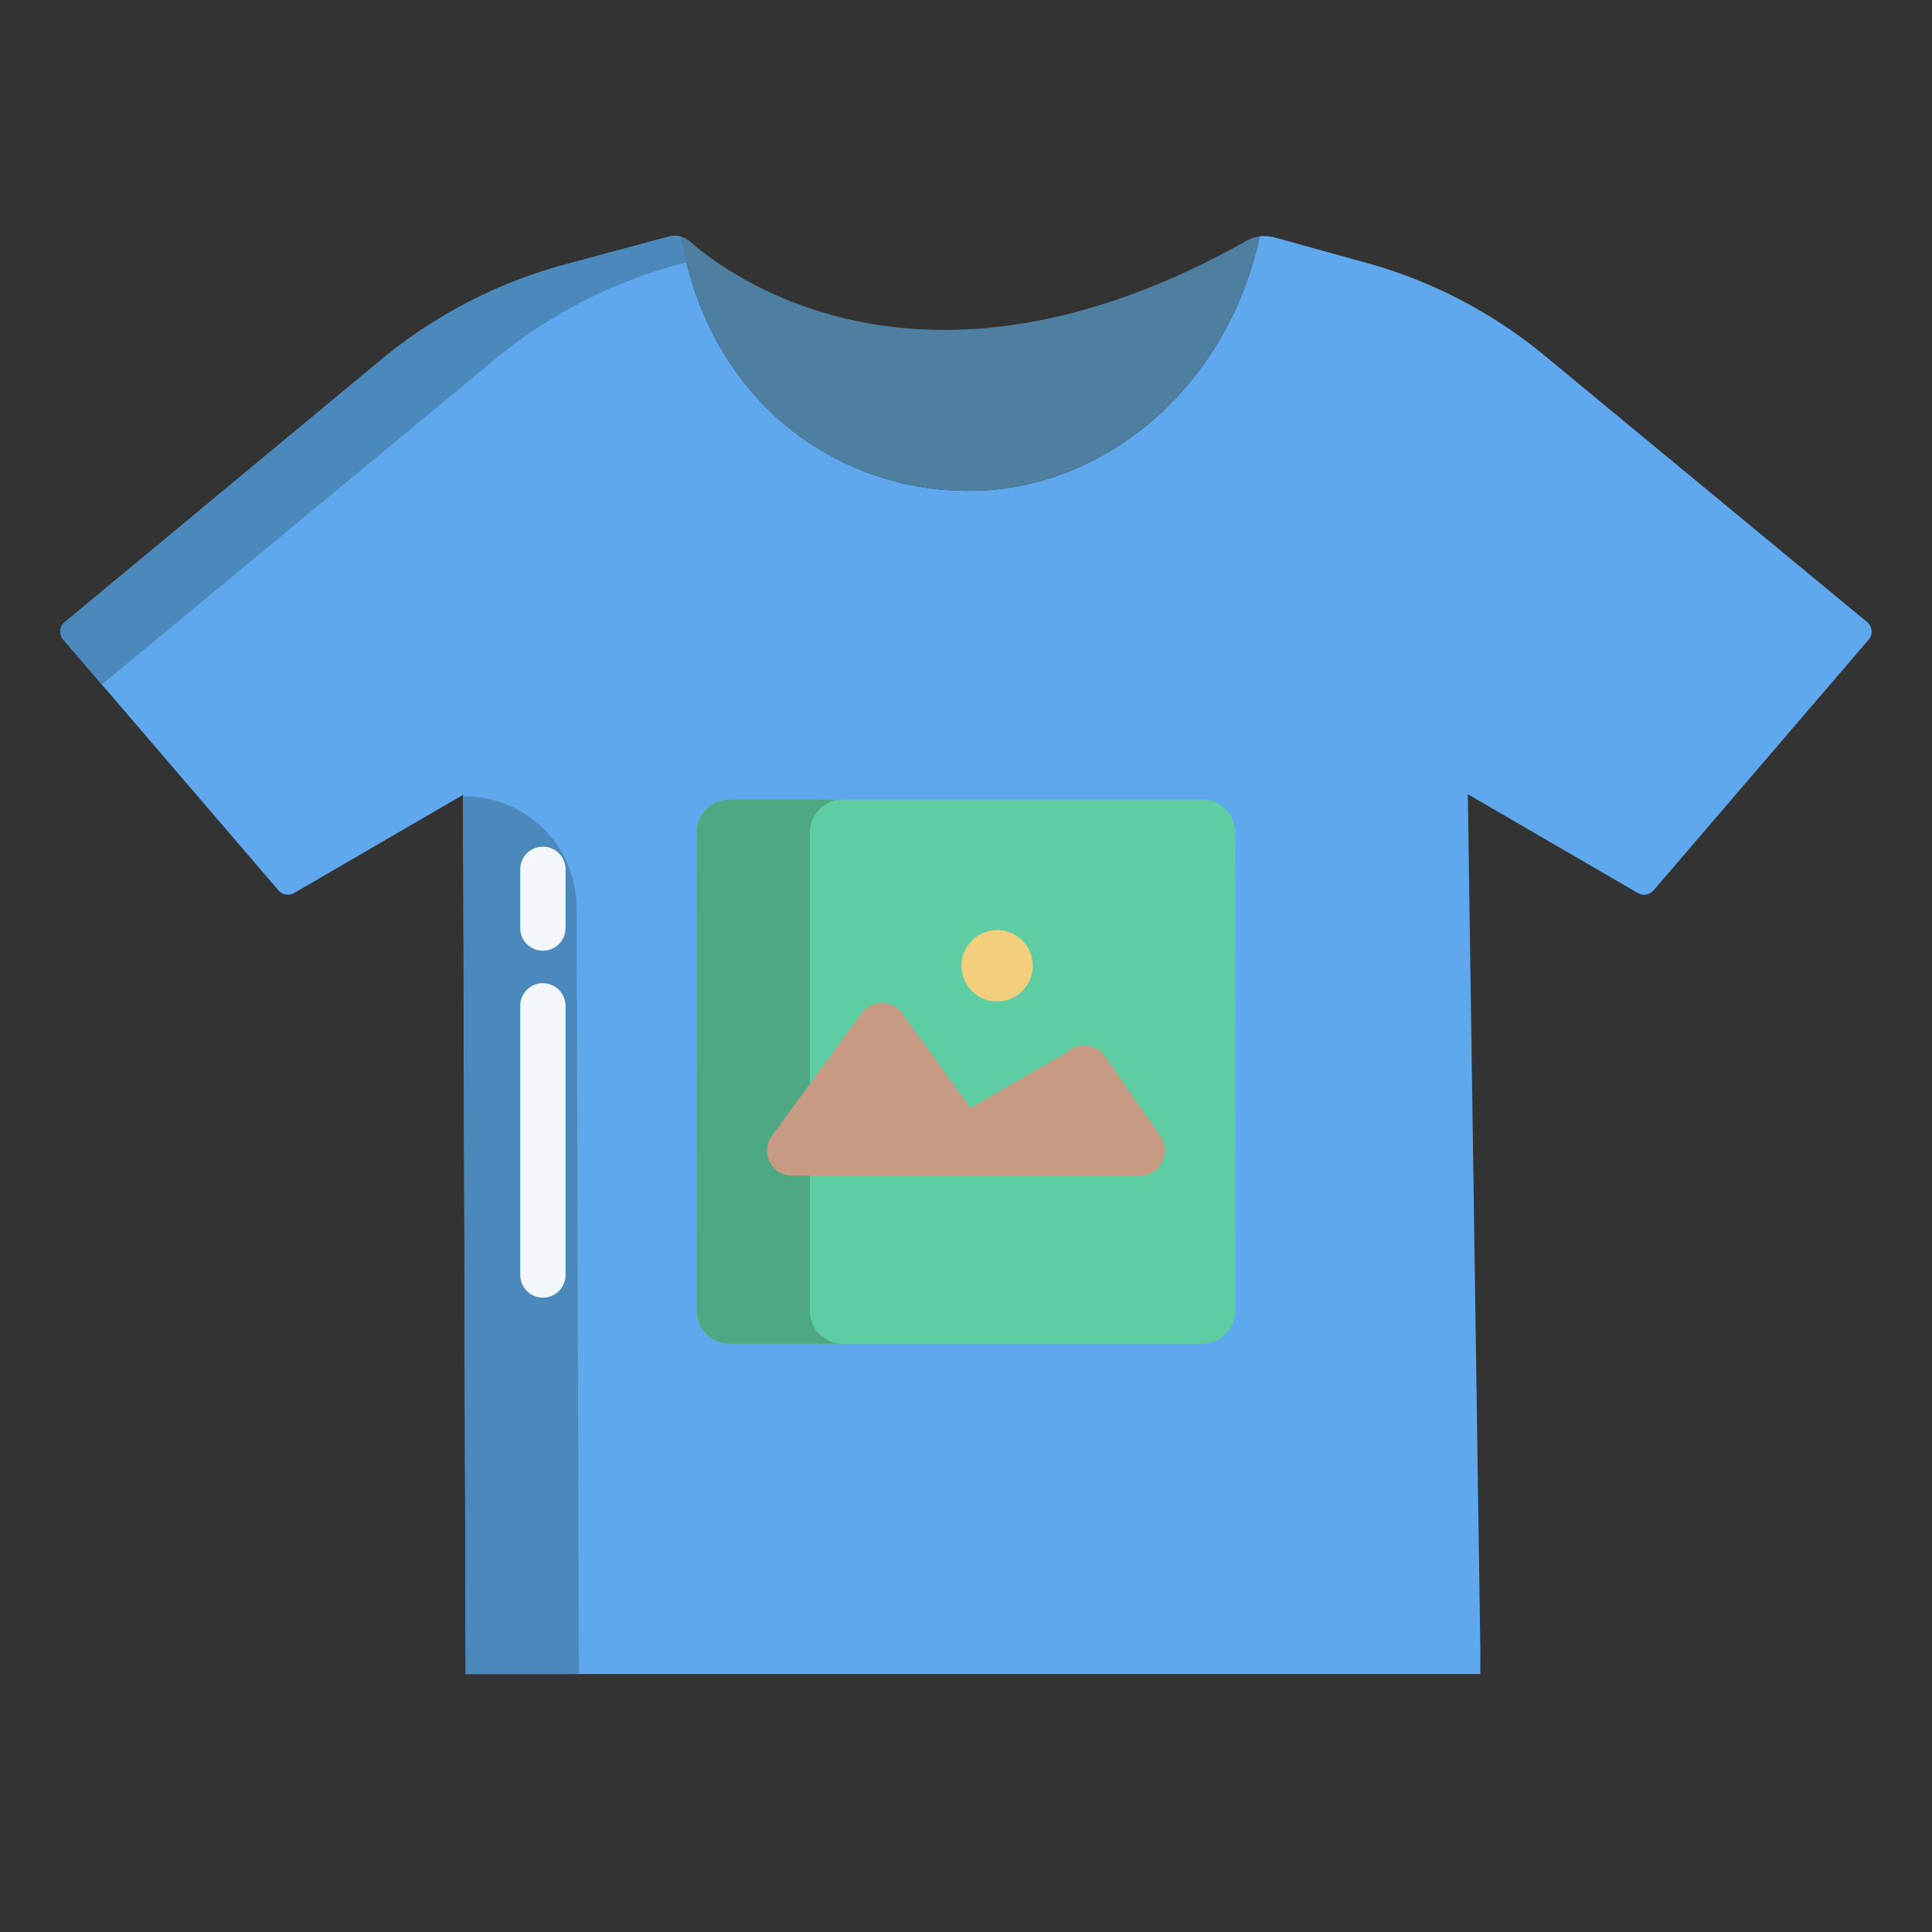 <svg id="Layer_1" height="512" viewBox="0 0 512 512" width="512" xmlns="http://www.w3.org/2000/svg" data-name="Layer 1"><rect x="0" y="0" width="512" height="512" fill="#333333" stroke="none"/><path d="m122.72 210.64-44.76 26.02a3.322 3.322 0 0 1 -4.18-.71l-56.99-66.43a3.3 3.3 0 0 1 .19-4.49l83.91-69.59a129.321 129.321 0 0 1 49-25.37l27.27-7.35a6.244 6.244 0 0 1 3.35.02v.01c3.57 21.03 13.44 37.86 27.03 49.43a75.653 75.653 0 0 0 49.38 17.89c35.65 0 68.45-27.53 76.88-67.42a10.07 10.07 0 0 1 4.01.27l24.51 6.8a127.291 127.291 0 0 1 46.99 24.49l85.71 70.82a3.3 3.3 0 0 1 .19 4.49l-56.99 66.43a3.322 3.322 0 0 1 -4.18.71l-45.05-26.18 3.32 227.16c0 .25 0-.25-.02 6h-268.88c-.02-6.27-.03-5.73-.03-6z" fill="#5fa8ed"/><path d="m182.91 64.05c11.38 9.91 62.9 47.35 147.37-.21a9.923 9.923 0 0 1 3.52-1.19c-8.43 39.89-41.23 67.42-76.88 67.42a75.653 75.653 0 0 1 -49.38-17.89c-13.59-11.57-23.46-28.4-27.03-49.43v-.01a6.283 6.283 0 0 1 2.4 1.31z" fill="#4e7fa0"/><path d="m327.36 220.62.01 126.79a8.7 8.7 0 0 1 -8.7 8.7h-125.33a8.708 8.708 0 0 1 -8.7-8.71l-.01-126.79a8.7 8.7 0 0 1 8.7-8.7l125.33.01a8.693 8.693 0 0 1 8.7 8.7z" fill="#5fcda4"/><path d="m264.3 246.49a9.45 9.45 0 1 1 -9.5 9.44 9.481 9.481 0 0 1 9.5-9.44z" fill="#f3ce7d"/><path d="m180.51 62.75v-.01a6.244 6.244 0 0 0 -3.35-.02l-27.27 7.35a129.321 129.321 0 0 0 -49 25.37l-83.91 69.59a3.3 3.3 0 0 0 -.19 4.49l10.2 11.887 103.9-85.967a129.321 129.321 0 0 1 49-25.37l2.035-.549c-.541-2.208-1.025-4.46-1.415-6.771z" fill="#4b89bc"/><path d="m122.771 211.05.609 226.59c0 .27.01-.27.03 6h30c-.02-6.27-.03-5.73-.03-6l-.573-197.048a29.63 29.63 0 0 0 -30.036-29.542z" fill="#4b89bc"/><path d="m214.64 347.4-.01-126.79a8.7 8.7 0 0 1 8.653-8.7h-29.953a8.7 8.7 0 0 0 -8.7 8.7l.01 126.79a8.708 8.708 0 0 0 8.7 8.71h30a8.708 8.708 0 0 1 -8.7-8.71z" fill="#4fa884"/><path d="m257.16 293.61 25.65-14.75a6.7 6.7 0 0 1 10.03 1.08l14.72 21.23a6.617 6.617 0 0 1 -5.48 10.38l-92.16-.01a6.621 6.621 0 0 1 -5.38-10.52l23.79-32.45a6.674 6.674 0 0 1 10.79.04z" fill="#c79a83"/><g fill="#f4f8fc"><path d="m143.87 343.89a6 6 0 0 1 -6-6v-71.324a6 6 0 0 1 12 0v71.324a6 6 0 0 1 -6 6z"/><path d="m143.87 251.943a6 6 0 0 1 -6-6v-15.569a6 6 0 0 1 12 0v15.569a6 6 0 0 1 -6 6z"/></g></svg>